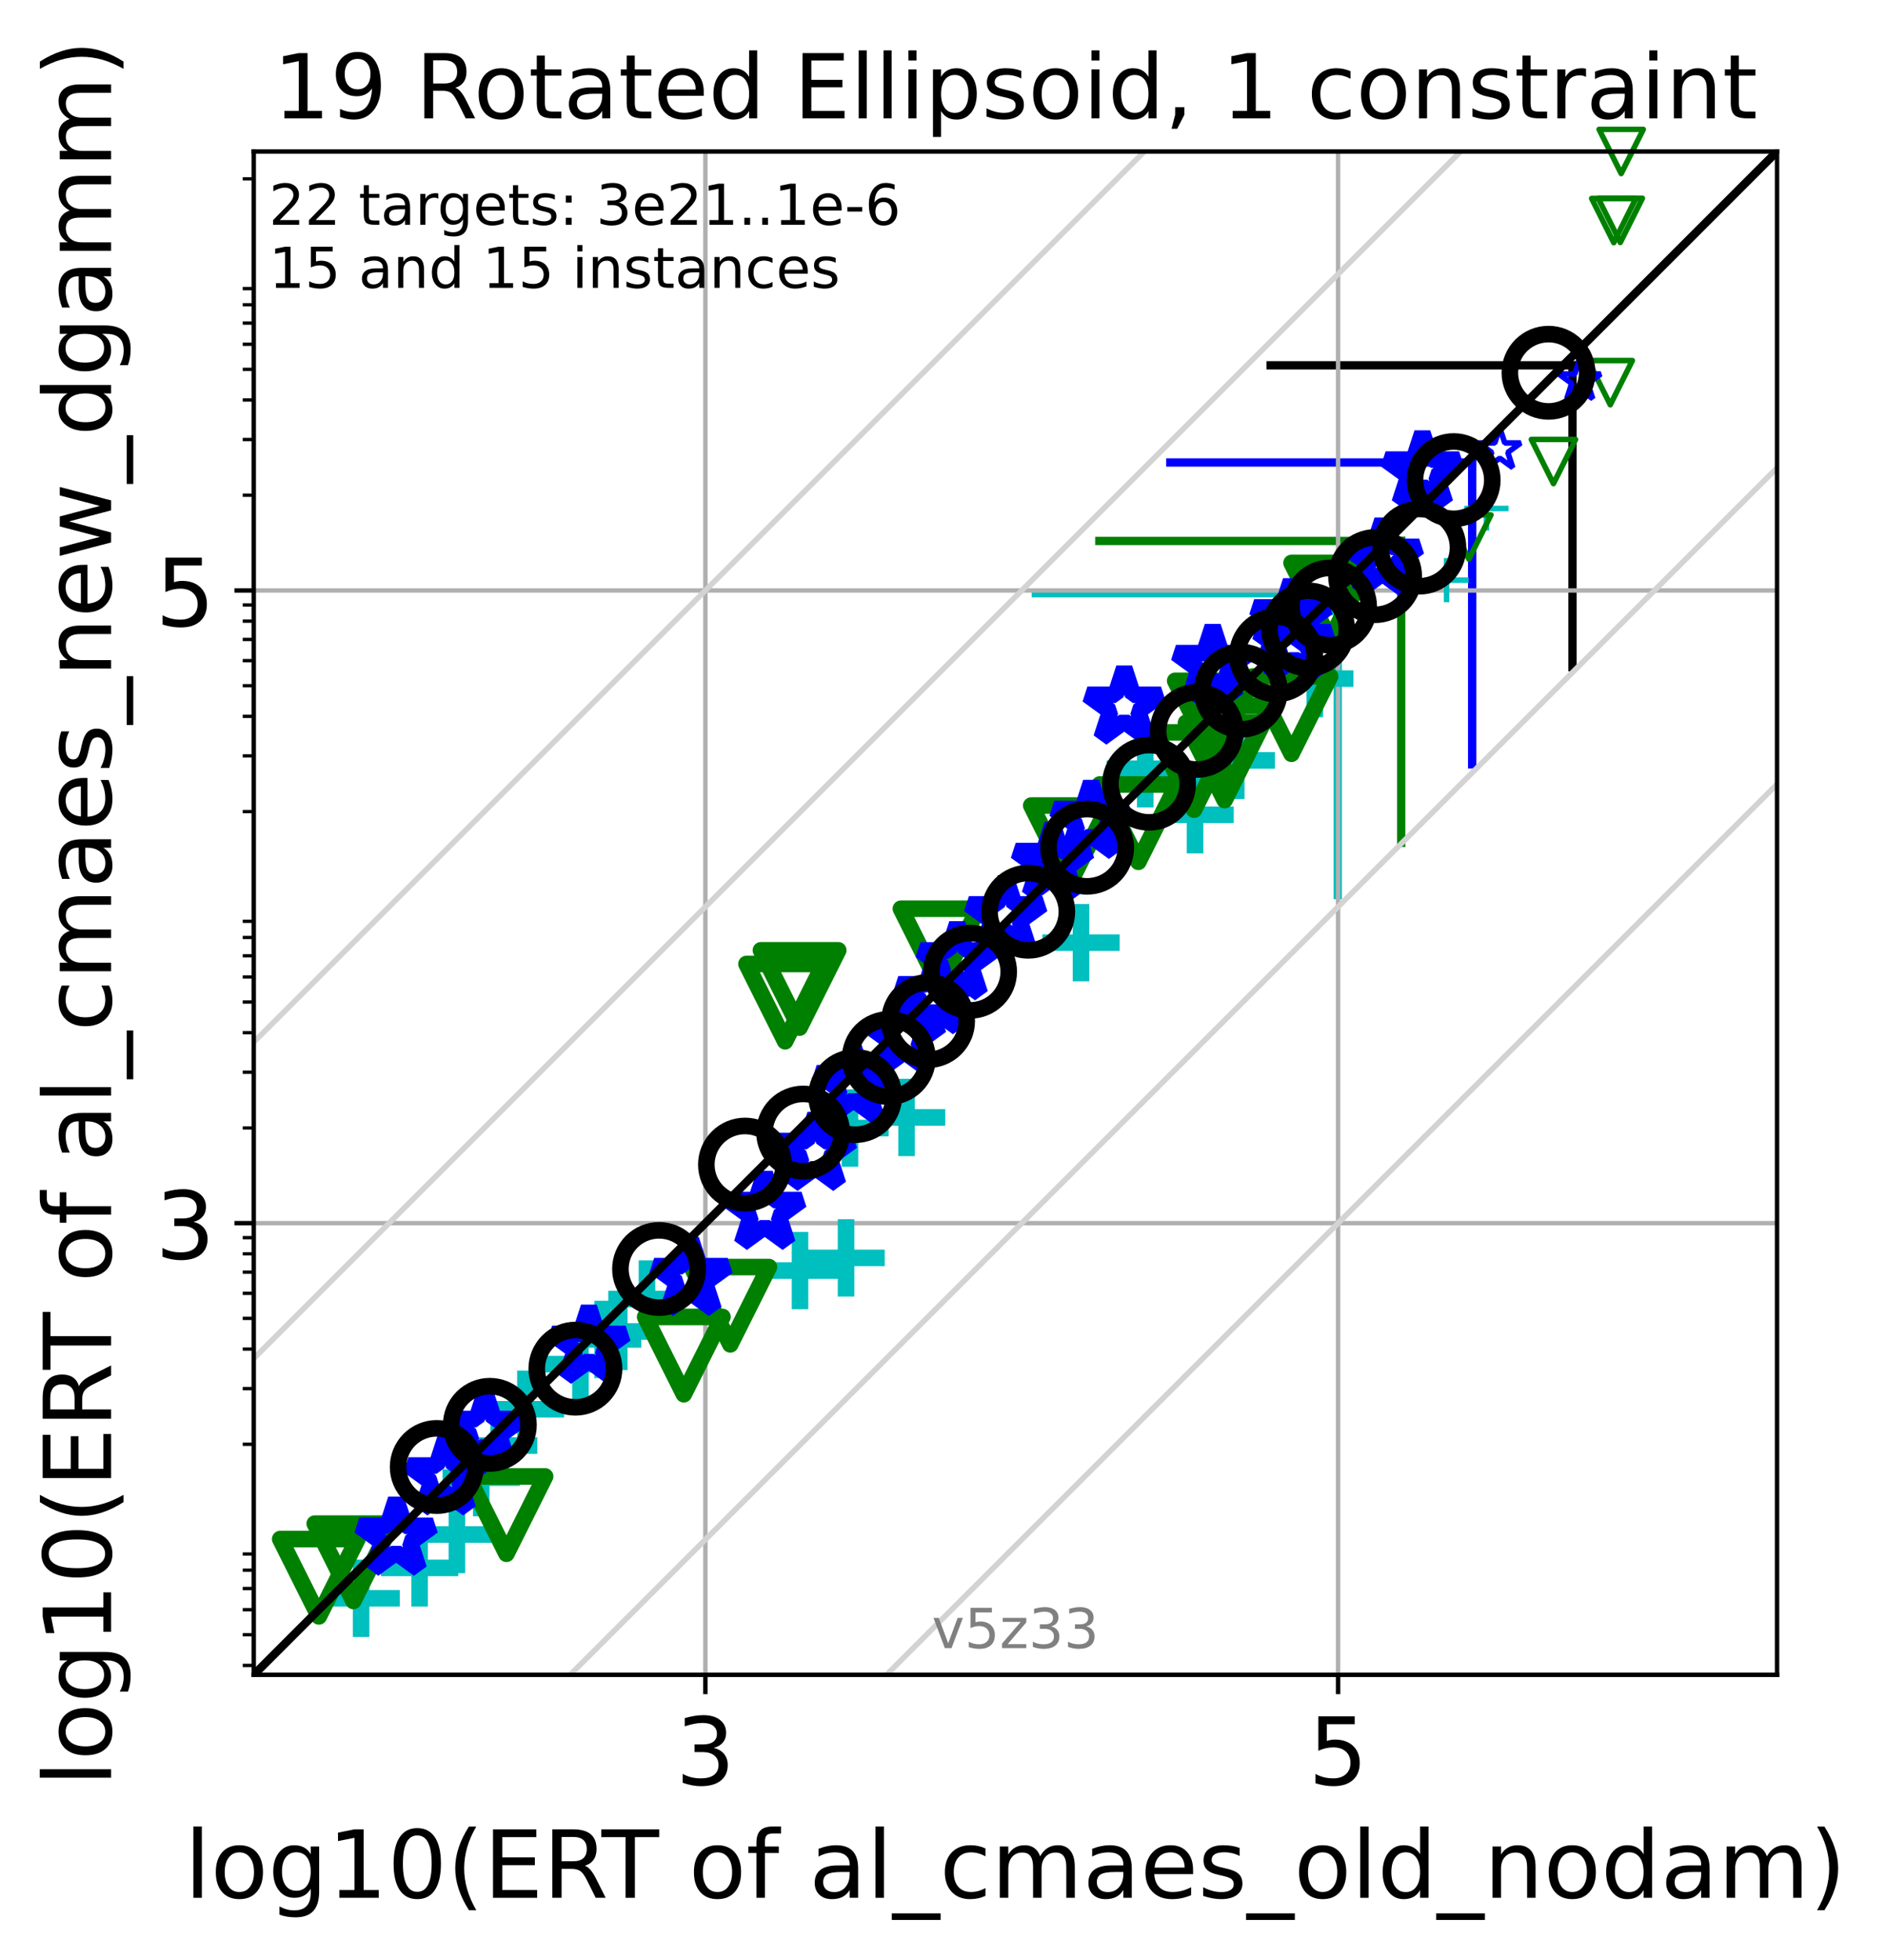 <?xml version="1.0" encoding="utf-8" standalone="no"?>
<!DOCTYPE svg PUBLIC "-//W3C//DTD SVG 1.1//EN"
  "http://www.w3.org/Graphics/SVG/1.1/DTD/svg11.dtd">
<!-- Created with matplotlib (https://matplotlib.org/) -->
<svg height="354.804pt" version="1.1" viewBox="0 0 341.469 354.804" width="341.469pt" xmlns="http://www.w3.org/2000/svg" xmlns:xlink="http://www.w3.org/1999/xlink">
 <defs>
  <style type="text/css">*{stroke-linecap:butt;stroke-linejoin:round;}</style>
 </defs>
 <g id="figure_1">
  <g id="patch_1">
   <path d="M 0 354.804 
L 341.469 354.804 
L 341.469 0 
L 0 0 
z
" style="fill:#ffffff;"/>
  </g>
  <g id="axes_1">
   <g id="patch_2">
    <path d="M 45.942 303.225 
L 321.742 303.225 
L 321.742 27.425 
L 45.942 27.425 
z
" style="fill:#ffffff;"/>
   </g>
   <g id="line2d_1">
    <path clip-path="url(#p0e0f147f0a)" d="M 242.201 162.051 
L 242.201 107.396 
" style="fill:none;stroke:#00bfbf;stroke-linecap:square;stroke-width:1.5;"/>
   </g>
   <g id="line2d_2">
    <path clip-path="url(#p0e0f147f0a)" d="M 187.547 107.396 
L 242.201 107.396 
" style="fill:none;stroke:#00bfbf;stroke-linecap:square;stroke-width:1.5;"/>
   </g>
   <g id="line2d_3">
    <path clip-path="url(#p0e0f147f0a)" d="M 253.691 152.59 
L 253.691 97.935 
" style="fill:none;stroke:#008000;stroke-linecap:square;stroke-width:1.5;"/>
   </g>
   <g id="line2d_4">
    <path clip-path="url(#p0e0f147f0a)" d="M 199.036 97.935 
L 253.691 97.935 
" style="fill:none;stroke:#008000;stroke-linecap:square;stroke-width:1.5;"/>
   </g>
   <g id="line2d_5">
    <path clip-path="url(#p0e0f147f0a)" d="M 266.541 138.384 
L 266.541 83.729 
" style="fill:none;stroke:#0000ff;stroke-linecap:square;stroke-width:1.5;"/>
   </g>
   <g id="line2d_6">
    <path clip-path="url(#p0e0f147f0a)" d="M 211.886 83.729 
L 266.541 83.729 
" style="fill:none;stroke:#0000ff;stroke-linecap:square;stroke-width:1.5;"/>
   </g>
   <g id="line2d_7">
    <path clip-path="url(#p0e0f147f0a)" d="M 284.702 120.793 
L 284.702 66.138 
" style="fill:none;stroke:#000000;stroke-linecap:square;stroke-width:1.5;"/>
   </g>
   <g id="line2d_8">
    <path clip-path="url(#p0e0f147f0a)" d="M 230.047 66.138 
L 284.702 66.138 
" style="fill:none;stroke:#000000;stroke-linecap:square;stroke-width:1.5;"/>
   </g>
   <g id="matplotlib.axis_1">
    <g id="xtick_1">
     <g id="line2d_9">
      <path clip-path="url(#p0e0f147f0a)" d="M 127.714 303.225 
L 127.714 27.425 
" style="fill:none;stroke:#b0b0b0;stroke-linecap:square;stroke-width:0.8;"/>
     </g>
     <g id="line2d_10">
      <defs>
       <path d="M 0 0 
L 0 3.5 
" id="m1e1d712627" style="stroke:#000000;stroke-width:0.8;"/>
      </defs>
      <g>
       <use style="stroke:#000000;stroke-width:0.8;" x="127.714" xlink:href="#m1e1d712627" y="303.225"/>
      </g>
     </g>
     <g id="text_1">
      <!-- 3 -->
      <g transform="translate(122.306 323.143)scale(0.17 -0.17)">
       <defs>
        <path d="M 40.578 39.312 
Q 47.656 37.797 51.625 33 
Q 55.609 28.219 55.609 21.188 
Q 55.609 10.406 48.188 4.484 
Q 40.766 -1.422 27.094 -1.422 
Q 22.516 -1.422 17.656 -0.516 
Q 12.797 0.391 7.625 2.203 
L 7.625 11.719 
Q 11.719 9.328 16.594 8.109 
Q 21.484 6.891 26.812 6.891 
Q 36.078 6.891 40.938 10.547 
Q 45.797 14.203 45.797 21.188 
Q 45.797 27.641 41.281 31.266 
Q 36.766 34.906 28.719 34.906 
L 20.219 34.906 
L 20.219 43.016 
L 29.109 43.016 
Q 36.375 43.016 40.234 45.922 
Q 44.094 48.828 44.094 54.297 
Q 44.094 59.906 40.109 62.906 
Q 36.141 65.922 28.719 65.922 
Q 24.656 65.922 20.016 65.031 
Q 15.375 64.156 9.812 62.312 
L 9.812 71.094 
Q 15.438 72.656 20.344 73.438 
Q 25.25 74.219 29.594 74.219 
Q 40.828 74.219 47.359 69.109 
Q 53.906 64.016 53.906 55.328 
Q 53.906 49.266 50.438 45.094 
Q 46.969 40.922 40.578 39.312 
z
" id="DejaVuSans-51"/>
       </defs>
       <use xlink:href="#DejaVuSans-51"/>
      </g>
     </g>
    </g>
    <g id="xtick_2">
     <g id="line2d_11">
      <path clip-path="url(#p0e0f147f0a)" d="M 242.265 303.225 
L 242.265 27.425 
" style="fill:none;stroke:#b0b0b0;stroke-linecap:square;stroke-width:0.8;"/>
     </g>
     <g id="line2d_12">
      <g>
       <use style="stroke:#000000;stroke-width:0.8;" x="242.265" xlink:href="#m1e1d712627" y="303.225"/>
      </g>
     </g>
     <g id="text_2">
      <!-- 5 -->
      <g transform="translate(236.857 323.143)scale(0.17 -0.17)">
       <defs>
        <path d="M 10.797 72.906 
L 49.516 72.906 
L 49.516 64.594 
L 19.828 64.594 
L 19.828 46.734 
Q 21.969 47.469 24.109 47.828 
Q 26.266 48.188 28.422 48.188 
Q 40.625 48.188 47.75 41.5 
Q 54.891 34.812 54.891 23.391 
Q 54.891 11.625 47.562 5.094 
Q 40.234 -1.422 26.906 -1.422 
Q 22.312 -1.422 17.547 -0.641 
Q 12.797 0.141 7.719 1.703 
L 7.719 11.625 
Q 12.109 9.234 16.797 8.062 
Q 21.484 6.891 26.703 6.891 
Q 35.156 6.891 40.078 11.328 
Q 45.016 15.766 45.016 23.391 
Q 45.016 31 40.078 35.438 
Q 35.156 39.891 26.703 39.891 
Q 22.75 39.891 18.812 39.016 
Q 14.891 38.141 10.797 36.281 
z
" id="DejaVuSans-53"/>
       </defs>
       <use xlink:href="#DejaVuSans-53"/>
      </g>
     </g>
    </g>
    <g id="text_3">
     <!-- log10(ERT of al_cmaes_old_nodam) -->
     <g transform="translate(33.414 343.595)scale(0.17 -0.17)">
      <defs>
       <path d="M 9.422 75.984 
L 18.406 75.984 
L 18.406 0 
L 9.422 0 
z
" id="DejaVuSans-108"/>
       <path d="M 30.609 48.391 
Q 23.391 48.391 19.188 42.75 
Q 14.984 37.109 14.984 27.297 
Q 14.984 17.484 19.156 11.844 
Q 23.344 6.203 30.609 6.203 
Q 37.797 6.203 41.984 11.859 
Q 46.188 17.531 46.188 27.297 
Q 46.188 37.016 41.984 42.703 
Q 37.797 48.391 30.609 48.391 
z
M 30.609 56 
Q 42.328 56 49.016 48.375 
Q 55.719 40.766 55.719 27.297 
Q 55.719 13.875 49.016 6.219 
Q 42.328 -1.422 30.609 -1.422 
Q 18.844 -1.422 12.172 6.219 
Q 5.516 13.875 5.516 27.297 
Q 5.516 40.766 12.172 48.375 
Q 18.844 56 30.609 56 
z
" id="DejaVuSans-111"/>
       <path d="M 45.406 27.984 
Q 45.406 37.75 41.375 43.109 
Q 37.359 48.484 30.078 48.484 
Q 22.859 48.484 18.828 43.109 
Q 14.797 37.75 14.797 27.984 
Q 14.797 18.266 18.828 12.891 
Q 22.859 7.516 30.078 7.516 
Q 37.359 7.516 41.375 12.891 
Q 45.406 18.266 45.406 27.984 
z
M 54.391 6.781 
Q 54.391 -7.172 48.188 -13.984 
Q 42 -20.797 29.203 -20.797 
Q 24.469 -20.797 20.266 -20.094 
Q 16.062 -19.391 12.109 -17.922 
L 12.109 -9.188 
Q 16.062 -11.328 19.922 -12.344 
Q 23.781 -13.375 27.781 -13.375 
Q 36.625 -13.375 41.016 -8.766 
Q 45.406 -4.156 45.406 5.172 
L 45.406 9.625 
Q 42.625 4.781 38.281 2.391 
Q 33.938 0 27.875 0 
Q 17.828 0 11.672 7.656 
Q 5.516 15.328 5.516 27.984 
Q 5.516 40.672 11.672 48.328 
Q 17.828 56 27.875 56 
Q 33.938 56 38.281 53.609 
Q 42.625 51.219 45.406 46.391 
L 45.406 54.688 
L 54.391 54.688 
z
" id="DejaVuSans-103"/>
       <path d="M 12.406 8.297 
L 28.516 8.297 
L 28.516 63.922 
L 10.984 60.406 
L 10.984 69.391 
L 28.422 72.906 
L 38.281 72.906 
L 38.281 8.297 
L 54.391 8.297 
L 54.391 0 
L 12.406 0 
z
" id="DejaVuSans-49"/>
       <path d="M 31.781 66.406 
Q 24.172 66.406 20.328 58.906 
Q 16.5 51.422 16.5 36.375 
Q 16.5 21.391 20.328 13.891 
Q 24.172 6.391 31.781 6.391 
Q 39.453 6.391 43.281 13.891 
Q 47.125 21.391 47.125 36.375 
Q 47.125 51.422 43.281 58.906 
Q 39.453 66.406 31.781 66.406 
z
M 31.781 74.219 
Q 44.047 74.219 50.516 64.516 
Q 56.984 54.828 56.984 36.375 
Q 56.984 17.969 50.516 8.266 
Q 44.047 -1.422 31.781 -1.422 
Q 19.531 -1.422 13.062 8.266 
Q 6.594 17.969 6.594 36.375 
Q 6.594 54.828 13.062 64.516 
Q 19.531 74.219 31.781 74.219 
z
" id="DejaVuSans-48"/>
       <path d="M 31 75.875 
Q 24.469 64.656 21.281 53.656 
Q 18.109 42.672 18.109 31.391 
Q 18.109 20.125 21.312 9.062 
Q 24.516 -2 31 -13.188 
L 23.188 -13.188 
Q 15.875 -1.703 12.234 9.375 
Q 8.594 20.453 8.594 31.391 
Q 8.594 42.281 12.203 53.312 
Q 15.828 64.359 23.188 75.875 
z
" id="DejaVuSans-40"/>
       <path d="M 9.812 72.906 
L 55.906 72.906 
L 55.906 64.594 
L 19.672 64.594 
L 19.672 43.016 
L 54.391 43.016 
L 54.391 34.719 
L 19.672 34.719 
L 19.672 8.297 
L 56.781 8.297 
L 56.781 0 
L 9.812 0 
z
" id="DejaVuSans-69"/>
       <path d="M 44.391 34.188 
Q 47.562 33.109 50.562 29.594 
Q 53.562 26.078 56.594 19.922 
L 66.609 0 
L 56 0 
L 46.688 18.703 
Q 43.062 26.031 39.672 28.422 
Q 36.281 30.812 30.422 30.812 
L 19.672 30.812 
L 19.672 0 
L 9.812 0 
L 9.812 72.906 
L 32.078 72.906 
Q 44.578 72.906 50.734 67.672 
Q 56.891 62.453 56.891 51.906 
Q 56.891 45.016 53.688 40.469 
Q 50.484 35.938 44.391 34.188 
z
M 19.672 64.797 
L 19.672 38.922 
L 32.078 38.922 
Q 39.203 38.922 42.844 42.219 
Q 46.484 45.516 46.484 51.906 
Q 46.484 58.297 42.844 61.547 
Q 39.203 64.797 32.078 64.797 
z
" id="DejaVuSans-82"/>
       <path d="M -0.297 72.906 
L 61.375 72.906 
L 61.375 64.594 
L 35.5 64.594 
L 35.5 0 
L 25.594 0 
L 25.594 64.594 
L -0.297 64.594 
z
" id="DejaVuSans-84"/>
       <path id="DejaVuSans-32"/>
       <path d="M 37.109 75.984 
L 37.109 68.5 
L 28.516 68.5 
Q 23.688 68.5 21.797 66.547 
Q 19.922 64.594 19.922 59.516 
L 19.922 54.688 
L 34.719 54.688 
L 34.719 47.703 
L 19.922 47.703 
L 19.922 0 
L 10.891 0 
L 10.891 47.703 
L 2.297 47.703 
L 2.297 54.688 
L 10.891 54.688 
L 10.891 58.5 
Q 10.891 67.625 15.141 71.797 
Q 19.391 75.984 28.609 75.984 
z
" id="DejaVuSans-102"/>
       <path d="M 34.281 27.484 
Q 23.391 27.484 19.188 25 
Q 14.984 22.516 14.984 16.5 
Q 14.984 11.719 18.141 8.906 
Q 21.297 6.109 26.703 6.109 
Q 34.188 6.109 38.703 11.406 
Q 43.219 16.703 43.219 25.484 
L 43.219 27.484 
z
M 52.203 31.203 
L 52.203 0 
L 43.219 0 
L 43.219 8.297 
Q 40.141 3.328 35.547 0.953 
Q 30.953 -1.422 24.312 -1.422 
Q 15.922 -1.422 10.953 3.297 
Q 6 8.016 6 15.922 
Q 6 25.141 12.172 29.828 
Q 18.359 34.516 30.609 34.516 
L 43.219 34.516 
L 43.219 35.406 
Q 43.219 41.609 39.141 45 
Q 35.062 48.391 27.688 48.391 
Q 23 48.391 18.547 47.266 
Q 14.109 46.141 10.016 43.891 
L 10.016 52.203 
Q 14.938 54.109 19.578 55.047 
Q 24.219 56 28.609 56 
Q 40.484 56 46.344 49.844 
Q 52.203 43.703 52.203 31.203 
z
" id="DejaVuSans-97"/>
       <path d="M 50.984 -16.609 
L 50.984 -23.578 
L -0.984 -23.578 
L -0.984 -16.609 
z
" id="DejaVuSans-95"/>
       <path d="M 48.781 52.594 
L 48.781 44.188 
Q 44.969 46.297 41.141 47.344 
Q 37.312 48.391 33.406 48.391 
Q 24.656 48.391 19.812 42.844 
Q 14.984 37.312 14.984 27.297 
Q 14.984 17.281 19.812 11.734 
Q 24.656 6.203 33.406 6.203 
Q 37.312 6.203 41.141 7.25 
Q 44.969 8.297 48.781 10.406 
L 48.781 2.094 
Q 45.016 0.344 40.984 -0.531 
Q 36.969 -1.422 32.422 -1.422 
Q 20.062 -1.422 12.781 6.344 
Q 5.516 14.109 5.516 27.297 
Q 5.516 40.672 12.859 48.328 
Q 20.219 56 33.016 56 
Q 37.156 56 41.109 55.141 
Q 45.062 54.297 48.781 52.594 
z
" id="DejaVuSans-99"/>
       <path d="M 52 44.188 
Q 55.375 50.25 60.062 53.125 
Q 64.75 56 71.094 56 
Q 79.641 56 84.281 50.016 
Q 88.922 44.047 88.922 33.016 
L 88.922 0 
L 79.891 0 
L 79.891 32.719 
Q 79.891 40.578 77.094 44.375 
Q 74.312 48.188 68.609 48.188 
Q 61.625 48.188 57.562 43.547 
Q 53.516 38.922 53.516 30.906 
L 53.516 0 
L 44.484 0 
L 44.484 32.719 
Q 44.484 40.625 41.703 44.406 
Q 38.922 48.188 33.109 48.188 
Q 26.219 48.188 22.156 43.531 
Q 18.109 38.875 18.109 30.906 
L 18.109 0 
L 9.078 0 
L 9.078 54.688 
L 18.109 54.688 
L 18.109 46.188 
Q 21.188 51.219 25.484 53.609 
Q 29.781 56 35.688 56 
Q 41.656 56 45.828 52.969 
Q 50 49.953 52 44.188 
z
" id="DejaVuSans-109"/>
       <path d="M 56.203 29.594 
L 56.203 25.203 
L 14.891 25.203 
Q 15.484 15.922 20.484 11.062 
Q 25.484 6.203 34.422 6.203 
Q 39.594 6.203 44.453 7.469 
Q 49.312 8.734 54.109 11.281 
L 54.109 2.781 
Q 49.266 0.734 44.188 -0.344 
Q 39.109 -1.422 33.891 -1.422 
Q 20.797 -1.422 13.156 6.188 
Q 5.516 13.812 5.516 26.812 
Q 5.516 40.234 12.766 48.109 
Q 20.016 56 32.328 56 
Q 43.359 56 49.781 48.891 
Q 56.203 41.797 56.203 29.594 
z
M 47.219 32.234 
Q 47.125 39.594 43.094 43.984 
Q 39.062 48.391 32.422 48.391 
Q 24.906 48.391 20.391 44.141 
Q 15.875 39.891 15.188 32.172 
z
" id="DejaVuSans-101"/>
       <path d="M 44.281 53.078 
L 44.281 44.578 
Q 40.484 46.531 36.375 47.5 
Q 32.281 48.484 27.875 48.484 
Q 21.188 48.484 17.844 46.438 
Q 14.5 44.391 14.5 40.281 
Q 14.5 37.156 16.891 35.375 
Q 19.281 33.594 26.516 31.984 
L 29.594 31.297 
Q 39.156 29.25 43.188 25.516 
Q 47.219 21.781 47.219 15.094 
Q 47.219 7.469 41.188 3.016 
Q 35.156 -1.422 24.609 -1.422 
Q 20.219 -1.422 15.453 -0.562 
Q 10.688 0.297 5.422 2 
L 5.422 11.281 
Q 10.406 8.688 15.234 7.391 
Q 20.062 6.109 24.812 6.109 
Q 31.156 6.109 34.562 8.281 
Q 37.984 10.453 37.984 14.406 
Q 37.984 18.062 35.516 20.016 
Q 33.062 21.969 24.703 23.781 
L 21.578 24.516 
Q 13.234 26.266 9.516 29.906 
Q 5.812 33.547 5.812 39.891 
Q 5.812 47.609 11.281 51.797 
Q 16.75 56 26.812 56 
Q 31.781 56 36.172 55.266 
Q 40.578 54.547 44.281 53.078 
z
" id="DejaVuSans-115"/>
       <path d="M 45.406 46.391 
L 45.406 75.984 
L 54.391 75.984 
L 54.391 0 
L 45.406 0 
L 45.406 8.203 
Q 42.578 3.328 38.25 0.953 
Q 33.938 -1.422 27.875 -1.422 
Q 17.969 -1.422 11.734 6.484 
Q 5.516 14.406 5.516 27.297 
Q 5.516 40.188 11.734 48.094 
Q 17.969 56 27.875 56 
Q 33.938 56 38.25 53.625 
Q 42.578 51.266 45.406 46.391 
z
M 14.797 27.297 
Q 14.797 17.391 18.875 11.75 
Q 22.953 6.109 30.078 6.109 
Q 37.203 6.109 41.297 11.75 
Q 45.406 17.391 45.406 27.297 
Q 45.406 37.203 41.297 42.844 
Q 37.203 48.484 30.078 48.484 
Q 22.953 48.484 18.875 42.844 
Q 14.797 37.203 14.797 27.297 
z
" id="DejaVuSans-100"/>
       <path d="M 54.891 33.016 
L 54.891 0 
L 45.906 0 
L 45.906 32.719 
Q 45.906 40.484 42.875 44.328 
Q 39.844 48.188 33.797 48.188 
Q 26.516 48.188 22.312 43.547 
Q 18.109 38.922 18.109 30.906 
L 18.109 0 
L 9.078 0 
L 9.078 54.688 
L 18.109 54.688 
L 18.109 46.188 
Q 21.344 51.125 25.703 53.562 
Q 30.078 56 35.797 56 
Q 45.219 56 50.047 50.172 
Q 54.891 44.344 54.891 33.016 
z
" id="DejaVuSans-110"/>
       <path d="M 8.016 75.875 
L 15.828 75.875 
Q 23.141 64.359 26.781 53.312 
Q 30.422 42.281 30.422 31.391 
Q 30.422 20.453 26.781 9.375 
Q 23.141 -1.703 15.828 -13.188 
L 8.016 -13.188 
Q 14.5 -2 17.703 9.062 
Q 20.906 20.125 20.906 31.391 
Q 20.906 42.672 17.703 53.656 
Q 14.5 64.656 8.016 75.875 
z
" id="DejaVuSans-41"/>
      </defs>
      <use xlink:href="#DejaVuSans-108"/>
      <use x="27.783" xlink:href="#DejaVuSans-111"/>
      <use x="88.965" xlink:href="#DejaVuSans-103"/>
      <use x="152.441" xlink:href="#DejaVuSans-49"/>
      <use x="216.064" xlink:href="#DejaVuSans-48"/>
      <use x="279.688" xlink:href="#DejaVuSans-40"/>
      <use x="318.701" xlink:href="#DejaVuSans-69"/>
      <use x="381.885" xlink:href="#DejaVuSans-82"/>
      <use x="444.117" xlink:href="#DejaVuSans-84"/>
      <use x="505.201" xlink:href="#DejaVuSans-32"/>
      <use x="536.988" xlink:href="#DejaVuSans-111"/>
      <use x="598.17" xlink:href="#DejaVuSans-102"/>
      <use x="633.375" xlink:href="#DejaVuSans-32"/>
      <use x="665.162" xlink:href="#DejaVuSans-97"/>
      <use x="726.441" xlink:href="#DejaVuSans-108"/>
      <use x="754.225" xlink:href="#DejaVuSans-95"/>
      <use x="804.225" xlink:href="#DejaVuSans-99"/>
      <use x="859.205" xlink:href="#DejaVuSans-109"/>
      <use x="956.617" xlink:href="#DejaVuSans-97"/>
      <use x="1017.896" xlink:href="#DejaVuSans-101"/>
      <use x="1079.42" xlink:href="#DejaVuSans-115"/>
      <use x="1131.52" xlink:href="#DejaVuSans-95"/>
      <use x="1181.52" xlink:href="#DejaVuSans-111"/>
      <use x="1242.701" xlink:href="#DejaVuSans-108"/>
      <use x="1270.484" xlink:href="#DejaVuSans-100"/>
      <use x="1333.961" xlink:href="#DejaVuSans-95"/>
      <use x="1383.961" xlink:href="#DejaVuSans-110"/>
      <use x="1447.34" xlink:href="#DejaVuSans-111"/>
      <use x="1508.521" xlink:href="#DejaVuSans-100"/>
      <use x="1571.998" xlink:href="#DejaVuSans-97"/>
      <use x="1633.277" xlink:href="#DejaVuSans-109"/>
      <use x="1730.689" xlink:href="#DejaVuSans-41"/>
     </g>
    </g>
   </g>
   <g id="matplotlib.axis_2">
    <g id="ytick_1">
     <g id="line2d_13">
      <path clip-path="url(#p0e0f147f0a)" d="M 45.942 221.453 
L 321.742 221.453 
" style="fill:none;stroke:#b0b0b0;stroke-linecap:square;stroke-width:0.8;"/>
     </g>
     <g id="line2d_14">
      <defs>
       <path d="M 0 0 
L -3.5 0 
" id="m632da098d3" style="stroke:#000000;stroke-width:0.8;"/>
      </defs>
      <g>
       <use style="stroke:#000000;stroke-width:0.8;" x="45.942" xlink:href="#m632da098d3" y="221.453"/>
      </g>
     </g>
     <g id="text_4">
      <!-- 3 -->
      <g transform="translate(28.126 227.912)scale(0.17 -0.17)">
       <use xlink:href="#DejaVuSans-51"/>
      </g>
     </g>
    </g>
    <g id="ytick_2">
     <g id="line2d_15">
      <path clip-path="url(#p0e0f147f0a)" d="M 45.942 106.902 
L 321.742 106.902 
" style="fill:none;stroke:#b0b0b0;stroke-linecap:square;stroke-width:0.8;"/>
     </g>
     <g id="line2d_16">
      <g>
       <use style="stroke:#000000;stroke-width:0.8;" x="45.942" xlink:href="#m632da098d3" y="106.902"/>
      </g>
     </g>
     <g id="text_5">
      <!-- 5 -->
      <g transform="translate(28.126 113.361)scale(0.17 -0.17)">
       <use xlink:href="#DejaVuSans-53"/>
      </g>
     </g>
    </g>
    <g id="ytick_3">
     <g id="line2d_17">
      <defs>
       <path d="M 0 0 
L -2 0 
" id="m35b575a5b7" style="stroke:#000000;stroke-width:0.6;"/>
      </defs>
      <g>
       <use style="stroke:#000000;stroke-width:0.6;" x="45.942" xlink:href="#m35b575a5b7" y="301.521"/>
      </g>
     </g>
    </g>
    <g id="ytick_4">
     <g id="line2d_18">
      <g>
       <use style="stroke:#000000;stroke-width:0.6;" x="45.942" xlink:href="#m35b575a5b7" y="295.971"/>
      </g>
     </g>
    </g>
    <g id="ytick_5">
     <g id="line2d_19">
      <g>
       <use style="stroke:#000000;stroke-width:0.6;" x="45.942" xlink:href="#m35b575a5b7" y="291.436"/>
      </g>
     </g>
    </g>
    <g id="ytick_6">
     <g id="line2d_20">
      <g>
       <use style="stroke:#000000;stroke-width:0.6;" x="45.942" xlink:href="#m35b575a5b7" y="287.601"/>
      </g>
     </g>
    </g>
    <g id="ytick_7">
     <g id="line2d_21">
      <g>
       <use style="stroke:#000000;stroke-width:0.6;" x="45.942" xlink:href="#m35b575a5b7" y="284.28"/>
      </g>
     </g>
    </g>
    <g id="ytick_8">
     <g id="line2d_22">
      <g>
       <use style="stroke:#000000;stroke-width:0.6;" x="45.942" xlink:href="#m35b575a5b7" y="281.35"/>
      </g>
     </g>
    </g>
    <g id="ytick_9">
     <g id="line2d_23">
      <g>
       <use style="stroke:#000000;stroke-width:0.6;" x="45.942" xlink:href="#m35b575a5b7" y="261.487"/>
      </g>
     </g>
    </g>
    <g id="ytick_10">
     <g id="line2d_24">
      <g>
       <use style="stroke:#000000;stroke-width:0.6;" x="45.942" xlink:href="#m35b575a5b7" y="251.402"/>
      </g>
     </g>
    </g>
    <g id="ytick_11">
     <g id="line2d_25">
      <g>
       <use style="stroke:#000000;stroke-width:0.6;" x="45.942" xlink:href="#m35b575a5b7" y="244.246"/>
      </g>
     </g>
    </g>
    <g id="ytick_12">
     <g id="line2d_26">
      <g>
       <use style="stroke:#000000;stroke-width:0.6;" x="45.942" xlink:href="#m35b575a5b7" y="238.695"/>
      </g>
     </g>
    </g>
    <g id="ytick_13">
     <g id="line2d_27">
      <g>
       <use style="stroke:#000000;stroke-width:0.6;" x="45.942" xlink:href="#m35b575a5b7" y="234.16"/>
      </g>
     </g>
    </g>
    <g id="ytick_14">
     <g id="line2d_28">
      <g>
       <use style="stroke:#000000;stroke-width:0.6;" x="45.942" xlink:href="#m35b575a5b7" y="230.325"/>
      </g>
     </g>
    </g>
    <g id="ytick_15">
     <g id="line2d_29">
      <g>
       <use style="stroke:#000000;stroke-width:0.6;" x="45.942" xlink:href="#m35b575a5b7" y="227.004"/>
      </g>
     </g>
    </g>
    <g id="ytick_16">
     <g id="line2d_30">
      <g>
       <use style="stroke:#000000;stroke-width:0.6;" x="45.942" xlink:href="#m35b575a5b7" y="224.074"/>
      </g>
     </g>
    </g>
    <g id="ytick_17">
     <g id="line2d_31">
      <g>
       <use style="stroke:#000000;stroke-width:0.6;" x="45.942" xlink:href="#m35b575a5b7" y="204.212"/>
      </g>
     </g>
    </g>
    <g id="ytick_18">
     <g id="line2d_32">
      <g>
       <use style="stroke:#000000;stroke-width:0.6;" x="45.942" xlink:href="#m35b575a5b7" y="194.126"/>
      </g>
     </g>
    </g>
    <g id="ytick_19">
     <g id="line2d_33">
      <g>
       <use style="stroke:#000000;stroke-width:0.6;" x="45.942" xlink:href="#m35b575a5b7" y="186.97"/>
      </g>
     </g>
    </g>
    <g id="ytick_20">
     <g id="line2d_34">
      <g>
       <use style="stroke:#000000;stroke-width:0.6;" x="45.942" xlink:href="#m35b575a5b7" y="181.419"/>
      </g>
     </g>
    </g>
    <g id="ytick_21">
     <g id="line2d_35">
      <g>
       <use style="stroke:#000000;stroke-width:0.6;" x="45.942" xlink:href="#m35b575a5b7" y="176.884"/>
      </g>
     </g>
    </g>
    <g id="ytick_22">
     <g id="line2d_36">
      <g>
       <use style="stroke:#000000;stroke-width:0.6;" x="45.942" xlink:href="#m35b575a5b7" y="173.05"/>
      </g>
     </g>
    </g>
    <g id="ytick_23">
     <g id="line2d_37">
      <g>
       <use style="stroke:#000000;stroke-width:0.6;" x="45.942" xlink:href="#m35b575a5b7" y="169.728"/>
      </g>
     </g>
    </g>
    <g id="ytick_24">
     <g id="line2d_38">
      <g>
       <use style="stroke:#000000;stroke-width:0.6;" x="45.942" xlink:href="#m35b575a5b7" y="166.798"/>
      </g>
     </g>
    </g>
    <g id="ytick_25">
     <g id="line2d_39">
      <g>
       <use style="stroke:#000000;stroke-width:0.6;" x="45.942" xlink:href="#m35b575a5b7" y="146.936"/>
      </g>
     </g>
    </g>
    <g id="ytick_26">
     <g id="line2d_40">
      <g>
       <use style="stroke:#000000;stroke-width:0.6;" x="45.942" xlink:href="#m35b575a5b7" y="136.85"/>
      </g>
     </g>
    </g>
    <g id="ytick_27">
     <g id="line2d_41">
      <g>
       <use style="stroke:#000000;stroke-width:0.6;" x="45.942" xlink:href="#m35b575a5b7" y="129.694"/>
      </g>
     </g>
    </g>
    <g id="ytick_28">
     <g id="line2d_42">
      <g>
       <use style="stroke:#000000;stroke-width:0.6;" x="45.942" xlink:href="#m35b575a5b7" y="124.144"/>
      </g>
     </g>
    </g>
    <g id="ytick_29">
     <g id="line2d_43">
      <g>
       <use style="stroke:#000000;stroke-width:0.6;" x="45.942" xlink:href="#m35b575a5b7" y="119.608"/>
      </g>
     </g>
    </g>
    <g id="ytick_30">
     <g id="line2d_44">
      <g>
       <use style="stroke:#000000;stroke-width:0.6;" x="45.942" xlink:href="#m35b575a5b7" y="115.774"/>
      </g>
     </g>
    </g>
    <g id="ytick_31">
     <g id="line2d_45">
      <g>
       <use style="stroke:#000000;stroke-width:0.6;" x="45.942" xlink:href="#m35b575a5b7" y="112.453"/>
      </g>
     </g>
    </g>
    <g id="ytick_32">
     <g id="line2d_46">
      <g>
       <use style="stroke:#000000;stroke-width:0.6;" x="45.942" xlink:href="#m35b575a5b7" y="109.523"/>
      </g>
     </g>
    </g>
    <g id="ytick_33">
     <g id="line2d_47">
      <g>
       <use style="stroke:#000000;stroke-width:0.6;" x="45.942" xlink:href="#m35b575a5b7" y="89.66"/>
      </g>
     </g>
    </g>
    <g id="ytick_34">
     <g id="line2d_48">
      <g>
       <use style="stroke:#000000;stroke-width:0.6;" x="45.942" xlink:href="#m35b575a5b7" y="79.574"/>
      </g>
     </g>
    </g>
    <g id="ytick_35">
     <g id="line2d_49">
      <g>
       <use style="stroke:#000000;stroke-width:0.6;" x="45.942" xlink:href="#m35b575a5b7" y="72.418"/>
      </g>
     </g>
    </g>
    <g id="ytick_36">
     <g id="line2d_50">
      <g>
       <use style="stroke:#000000;stroke-width:0.6;" x="45.942" xlink:href="#m35b575a5b7" y="66.868"/>
      </g>
     </g>
    </g>
    <g id="ytick_37">
     <g id="line2d_51">
      <g>
       <use style="stroke:#000000;stroke-width:0.6;" x="45.942" xlink:href="#m35b575a5b7" y="62.333"/>
      </g>
     </g>
    </g>
    <g id="ytick_38">
     <g id="line2d_52">
      <g>
       <use style="stroke:#000000;stroke-width:0.6;" x="45.942" xlink:href="#m35b575a5b7" y="58.498"/>
      </g>
     </g>
    </g>
    <g id="ytick_39">
     <g id="line2d_53">
      <g>
       <use style="stroke:#000000;stroke-width:0.6;" x="45.942" xlink:href="#m35b575a5b7" y="55.177"/>
      </g>
     </g>
    </g>
    <g id="ytick_40">
     <g id="line2d_54">
      <g>
       <use style="stroke:#000000;stroke-width:0.6;" x="45.942" xlink:href="#m35b575a5b7" y="52.247"/>
      </g>
     </g>
    </g>
    <g id="ytick_41">
     <g id="line2d_55">
      <g>
       <use style="stroke:#000000;stroke-width:0.6;" x="45.942" xlink:href="#m35b575a5b7" y="32.384"/>
      </g>
     </g>
    </g>
    <g id="text_6">
     <!-- log10(ERT of al_cmaes_new_dgamm) -->
     <g transform="translate(20.117 323.45)rotate(-90)scale(0.17 -0.17)">
      <defs>
       <path d="M 4.203 54.688 
L 13.188 54.688 
L 24.422 12.016 
L 35.594 54.688 
L 46.188 54.688 
L 57.422 12.016 
L 68.609 54.688 
L 77.594 54.688 
L 63.281 0 
L 52.688 0 
L 40.922 44.828 
L 29.109 0 
L 18.5 0 
z
" id="DejaVuSans-119"/>
      </defs>
      <use xlink:href="#DejaVuSans-108"/>
      <use x="27.783" xlink:href="#DejaVuSans-111"/>
      <use x="88.965" xlink:href="#DejaVuSans-103"/>
      <use x="152.441" xlink:href="#DejaVuSans-49"/>
      <use x="216.064" xlink:href="#DejaVuSans-48"/>
      <use x="279.688" xlink:href="#DejaVuSans-40"/>
      <use x="318.701" xlink:href="#DejaVuSans-69"/>
      <use x="381.885" xlink:href="#DejaVuSans-82"/>
      <use x="444.117" xlink:href="#DejaVuSans-84"/>
      <use x="505.201" xlink:href="#DejaVuSans-32"/>
      <use x="536.988" xlink:href="#DejaVuSans-111"/>
      <use x="598.17" xlink:href="#DejaVuSans-102"/>
      <use x="633.375" xlink:href="#DejaVuSans-32"/>
      <use x="665.162" xlink:href="#DejaVuSans-97"/>
      <use x="726.441" xlink:href="#DejaVuSans-108"/>
      <use x="754.225" xlink:href="#DejaVuSans-95"/>
      <use x="804.225" xlink:href="#DejaVuSans-99"/>
      <use x="859.205" xlink:href="#DejaVuSans-109"/>
      <use x="956.617" xlink:href="#DejaVuSans-97"/>
      <use x="1017.896" xlink:href="#DejaVuSans-101"/>
      <use x="1079.42" xlink:href="#DejaVuSans-115"/>
      <use x="1131.52" xlink:href="#DejaVuSans-95"/>
      <use x="1181.52" xlink:href="#DejaVuSans-110"/>
      <use x="1244.898" xlink:href="#DejaVuSans-101"/>
      <use x="1306.422" xlink:href="#DejaVuSans-119"/>
      <use x="1388.209" xlink:href="#DejaVuSans-95"/>
      <use x="1438.209" xlink:href="#DejaVuSans-100"/>
      <use x="1501.686" xlink:href="#DejaVuSans-103"/>
      <use x="1565.162" xlink:href="#DejaVuSans-97"/>
      <use x="1626.441" xlink:href="#DejaVuSans-109"/>
      <use x="1723.854" xlink:href="#DejaVuSans-109"/>
      <use x="1821.266" xlink:href="#DejaVuSans-41"/>
     </g>
    </g>
   </g>
   <g id="line2d_56">
    <defs>
     <path d="M -7 0 
L 7 0 
M 0 7 
L 0 -7 
" id="m80cf64be59" style="stroke:#00bfbf;stroke-width:3;"/>
    </defs>
    <g>
     <use style="fill-opacity:0;stroke:#00bfbf;stroke-width:3;" x="207.352" xlink:href="#m80cf64be59" y="139.183"/>
     <use style="fill-opacity:0;stroke:#00bfbf;stroke-width:3;" x="65.38" xlink:href="#m80cf64be59" y="289.368"/>
     <use style="fill-opacity:0;stroke:#00bfbf;stroke-width:3;" x="75.975" xlink:href="#m80cf64be59" y="283.869"/>
     <use style="fill-opacity:0;stroke:#00bfbf;stroke-width:3;" x="82.723" xlink:href="#m80cf64be59" y="277.817"/>
     <use style="fill-opacity:0;stroke:#00bfbf;stroke-width:3;" x="87.126" xlink:href="#m80cf64be59" y="267.519"/>
     <use style="fill-opacity:0;stroke:#00bfbf;stroke-width:3;" x="90.291" xlink:href="#m80cf64be59" y="261.721"/>
     <use style="fill-opacity:0;stroke:#00bfbf;stroke-width:3;" x="95.132" xlink:href="#m80cf64be59" y="255.14"/>
     <use style="fill-opacity:0;stroke:#00bfbf;stroke-width:3;" x="105.095" xlink:href="#m80cf64be59" y="246.987"/>
     <use style="fill-opacity:0;stroke:#00bfbf;stroke-width:3;" x="109.109" xlink:href="#m80cf64be59" y="242.501"/>
     <use style="fill-opacity:0;stroke:#00bfbf;stroke-width:3;" x="112.115" xlink:href="#m80cf64be59" y="241.059"/>
     <use style="fill-opacity:0;stroke:#00bfbf;stroke-width:3;" x="117.136" xlink:href="#m80cf64be59" y="235.187"/>
     <use style="fill-opacity:0;stroke:#00bfbf;stroke-width:3;" x="144.846" xlink:href="#m80cf64be59" y="230.038"/>
     <use style="fill-opacity:0;stroke:#00bfbf;stroke-width:3;" x="153.18" xlink:href="#m80cf64be59" y="227.74"/>
     <use style="fill-opacity:0;stroke:#00bfbf;stroke-width:3;" x="153.891" xlink:href="#m80cf64be59" y="204.235"/>
     <use style="fill-opacity:0;stroke:#00bfbf;stroke-width:3;" x="164.136" xlink:href="#m80cf64be59" y="202.314"/>
     <use style="fill-opacity:0;stroke:#00bfbf;stroke-width:3;" x="195.72" xlink:href="#m80cf64be59" y="170.665"/>
     <use style="fill-opacity:0;stroke:#00bfbf;stroke-width:3;" x="216.372" xlink:href="#m80cf64be59" y="147.512"/>
     <use style="fill-opacity:0;stroke:#00bfbf;stroke-width:3;" x="223.826" xlink:href="#m80cf64be59" y="137.662"/>
     <use style="fill-opacity:0;stroke:#00bfbf;stroke-width:3;" x="238.042" xlink:href="#m80cf64be59" y="122.862"/>
    </g>
   </g>
   <g id="line2d_57">
    <defs>
     <path d="M -4 0 
L 4 0 
M 0 4 
L 0 -4 
" id="md9525b7430" style="stroke:#00bfbf;"/>
    </defs>
    <g>
     <use style="fill-opacity:0;stroke:#00bfbf;" x="241.411" xlink:href="#md9525b7430" y="107.377"/>
     <use style="fill-opacity:0;stroke:#00bfbf;" x="261.908" xlink:href="#md9525b7430" y="105.035"/>
     <use style="fill-opacity:0;stroke:#00bfbf;" x="269.131" xlink:href="#md9525b7430" y="92.06"/>
    </g>
   </g>
   <g id="line2d_58">
    <defs>
     <path d="M -0 7 
L 7 -7 
L -7 -7 
z
" id="m76d5b51486" style="stroke:#008000;stroke-linejoin:miter;stroke-width:3;"/>
    </defs>
    <g>
     <use style="fill-opacity:0;stroke:#008000;stroke-linejoin:miter;stroke-width:3;" x="219.769" xlink:href="#m76d5b51486" y="130.262"/>
     <use style="fill-opacity:0;stroke:#008000;stroke-linejoin:miter;stroke-width:3;" x="57.731" xlink:href="#m76d5b51486" y="285.643"/>
     <use style="fill-opacity:0;stroke:#008000;stroke-linejoin:miter;stroke-width:3;" x="63.98" xlink:href="#m76d5b51486" y="282.85"/>
     <use style="fill-opacity:0;stroke:#008000;stroke-linejoin:miter;stroke-width:3;" x="91.698" xlink:href="#m76d5b51486" y="274.305"/>
     <use style="fill-opacity:0;stroke:#008000;stroke-linejoin:miter;stroke-width:3;" x="123.807" xlink:href="#m76d5b51486" y="245.426"/>
     <use style="fill-opacity:0;stroke:#008000;stroke-linejoin:miter;stroke-width:3;" x="132.224" xlink:href="#m76d5b51486" y="236.397"/>
     <use style="fill-opacity:0;stroke:#008000;stroke-linejoin:miter;stroke-width:3;" x="142.149" xlink:href="#m76d5b51486" y="181.523"/>
     <use style="fill-opacity:0;stroke:#008000;stroke-linejoin:miter;stroke-width:3;" x="144.768" xlink:href="#m76d5b51486" y="179.048"/>
     <use style="fill-opacity:0;stroke:#008000;stroke-linejoin:miter;stroke-width:3;" x="170.108" xlink:href="#m76d5b51486" y="171.523"/>
     <use style="fill-opacity:0;stroke:#008000;stroke-linejoin:miter;stroke-width:3;" x="193.711" xlink:href="#m76d5b51486" y="152.841"/>
     <use style="fill-opacity:0;stroke:#008000;stroke-linejoin:miter;stroke-width:3;" x="206.109" xlink:href="#m76d5b51486" y="149.031"/>
     <use style="fill-opacity:0;stroke:#008000;stroke-linejoin:miter;stroke-width:3;" x="216.192" xlink:href="#m76d5b51486" y="139.593"/>
     <use style="fill-opacity:0;stroke:#008000;stroke-linejoin:miter;stroke-width:3;" x="221.724" xlink:href="#m76d5b51486" y="137.861"/>
     <use style="fill-opacity:0;stroke:#008000;stroke-linejoin:miter;stroke-width:3;" x="222.998" xlink:href="#m76d5b51486" y="134.811"/>
     <use style="fill-opacity:0;stroke:#008000;stroke-linejoin:miter;stroke-width:3;" x="233.829" xlink:href="#m76d5b51486" y="129.471"/>
     <use style="fill-opacity:0;stroke:#008000;stroke-linejoin:miter;stroke-width:3;" x="240.837" xlink:href="#m76d5b51486" y="108.918"/>
    </g>
   </g>
   <g id="line2d_59">
    <defs>
     <path d="M -0 4 
L 4 -4 
L -4 -4 
z
" id="m02e8c625a4" style="stroke:#008000;stroke-linejoin:miter;"/>
    </defs>
    <g>
     <use style="fill-opacity:0;stroke:#008000;stroke-linejoin:miter;" x="265.946" xlink:href="#m02e8c625a4" y="97.224"/>
     <use style="fill-opacity:0;stroke:#008000;stroke-linejoin:miter;" x="281.258" xlink:href="#m02e8c625a4" y="83.56"/>
     <use style="fill-opacity:0;stroke:#008000;stroke-linejoin:miter;" x="291.548" xlink:href="#m02e8c625a4" y="69.282"/>
     <use style="fill-opacity:0;stroke:#008000;stroke-linejoin:miter;" x="292.177" xlink:href="#m02e8c625a4" y="39.935"/>
     <use style="fill-opacity:0;stroke:#008000;stroke-linejoin:miter;" x="293.363" xlink:href="#m02e8c625a4" y="39.899"/>
    </g>
   </g>
   <g id="line2d_60">
    <g>
     <use style="fill-opacity:0;stroke:#008000;stroke-linejoin:miter;" x="293.524" xlink:href="#m02e8c625a4" y="27.425"/>
    </g>
   </g>
   <g id="line2d_61">
    <defs>
     <path d="M 0 -7 
L -1.572 -2.163 
L -6.657 -2.163 
L -2.543 0.826 
L -4.114 5.663 
L -0 2.674 
L 4.114 5.663 
L 2.543 0.826 
L 6.657 -2.163 
L 1.572 -2.163 
z
" id="maf48601985" style="stroke:#0000ff;stroke-linejoin:bevel;stroke-width:3;"/>
    </defs>
    <g>
     <use style="fill-opacity:0;stroke:#0000ff;stroke-linejoin:bevel;stroke-width:3;" x="234.282" xlink:href="#maf48601985" y="116.615"/>
     <use style="fill-opacity:0;stroke:#0000ff;stroke-linejoin:bevel;stroke-width:3;" x="71.715" xlink:href="#maf48601985" y="278.416"/>
     <use style="fill-opacity:0;stroke:#0000ff;stroke-linejoin:bevel;stroke-width:3;" x="80.612" xlink:href="#maf48601985" y="267.498"/>
     <use style="fill-opacity:0;stroke:#0000ff;stroke-linejoin:bevel;stroke-width:3;" x="87.845" xlink:href="#maf48601985" y="259.071"/>
     <use style="fill-opacity:0;stroke:#0000ff;stroke-linejoin:bevel;stroke-width:3;" x="106.62" xlink:href="#maf48601985" y="243.664"/>
     <use style="fill-opacity:0;stroke:#0000ff;stroke-linejoin:bevel;stroke-width:3;" x="125.097" xlink:href="#maf48601985" y="231.4"/>
     <use style="fill-opacity:0;stroke:#0000ff;stroke-linejoin:bevel;stroke-width:3;" x="138.465" xlink:href="#maf48601985" y="219.429"/>
     <use style="fill-opacity:0;stroke:#0000ff;stroke-linejoin:bevel;stroke-width:3;" x="147.632" xlink:href="#maf48601985" y="208.747"/>
     <use style="fill-opacity:0;stroke:#0000ff;stroke-linejoin:bevel;stroke-width:3;" x="154.527" xlink:href="#maf48601985" y="196.466"/>
     <use style="fill-opacity:0;stroke:#0000ff;stroke-linejoin:bevel;stroke-width:3;" x="163.749" xlink:href="#maf48601985" y="187.778"/>
     <use style="fill-opacity:0;stroke:#0000ff;stroke-linejoin:bevel;stroke-width:3;" x="169.295" xlink:href="#maf48601985" y="180.374"/>
     <use style="fill-opacity:0;stroke:#0000ff;stroke-linejoin:bevel;stroke-width:3;" x="173.303" xlink:href="#maf48601985" y="174.234"/>
     <use style="fill-opacity:0;stroke:#0000ff;stroke-linejoin:bevel;stroke-width:3;" x="182.087" xlink:href="#maf48601985" y="165.906"/>
     <use style="fill-opacity:0;stroke:#0000ff;stroke-linejoin:bevel;stroke-width:3;" x="190.558" xlink:href="#maf48601985" y="156.251"/>
     <use style="fill-opacity:0;stroke:#0000ff;stroke-linejoin:bevel;stroke-width:3;" x="197.542" xlink:href="#maf48601985" y="148.646"/>
     <use style="fill-opacity:0;stroke:#0000ff;stroke-linejoin:bevel;stroke-width:3;" x="203.543" xlink:href="#maf48601985" y="127.946"/>
     <use style="fill-opacity:0;stroke:#0000ff;stroke-linejoin:bevel;stroke-width:3;" x="219.57" xlink:href="#maf48601985" y="120.413"/>
     <use style="fill-opacity:0;stroke:#0000ff;stroke-linejoin:bevel;stroke-width:3;" x="233.73" xlink:href="#maf48601985" y="112.143"/>
     <use style="fill-opacity:0;stroke:#0000ff;stroke-linejoin:bevel;stroke-width:3;" x="250.29" xlink:href="#maf48601985" y="101.164"/>
     <use style="fill-opacity:0;stroke:#0000ff;stroke-linejoin:bevel;stroke-width:3;" x="257.526" xlink:href="#maf48601985" y="85.375"/>
    </g>
   </g>
   <g id="line2d_62">
    <defs>
     <path d="M 0 -4 
L -0.898 -1.236 
L -3.804 -1.236 
L -1.453 0.472 
L -2.351 3.236 
L -0 1.528 
L 2.351 3.236 
L 1.453 0.472 
L 3.804 -1.236 
L 0.898 -1.236 
z
" id="m2042de13d8" style="stroke:#0000ff;stroke-linejoin:bevel;"/>
    </defs>
    <g>
     <use style="fill-opacity:0;stroke:#0000ff;stroke-linejoin:bevel;" x="271.543" xlink:href="#m2042de13d8" y="81.431"/>
     <use style="fill-opacity:0;stroke:#0000ff;stroke-linejoin:bevel;" x="286.022" xlink:href="#m2042de13d8" y="68.95"/>
    </g>
   </g>
   <g id="line2d_63">
    <defs>
     <path d="M 0 7 
C 1.856 7 3.637 6.262 4.95 4.95 
C 6.262 3.637 7 1.856 7 0 
C 7 -1.856 6.262 -3.637 4.95 -4.95 
C 3.637 -6.262 1.856 -7 0 -7 
C -1.856 -7 -3.637 -6.262 -4.95 -4.95 
C -6.262 -3.637 -7 -1.856 -7 0 
C -7 1.856 -6.262 3.637 -4.95 4.95 
C -3.637 6.262 -1.856 7 0 7 
z
" id="m941a2a9058" style="stroke:#000000;stroke-width:3;"/>
    </defs>
    <g>
     <use style="fill-opacity:0;stroke:#000000;stroke-width:3;" x="256.98" xlink:href="#m941a2a9058" y="99.145"/>
     <use style="fill-opacity:0;stroke:#000000;stroke-width:3;" x="79.079" xlink:href="#m941a2a9058" y="265.598"/>
     <use style="fill-opacity:0;stroke:#000000;stroke-width:3;" x="88.687" xlink:href="#m941a2a9058" y="257.968"/>
     <use style="fill-opacity:0;stroke:#000000;stroke-width:3;" x="104.181" xlink:href="#m941a2a9058" y="247.796"/>
     <use style="fill-opacity:0;stroke:#000000;stroke-width:3;" x="119.33" xlink:href="#m941a2a9058" y="229.749"/>
     <use style="fill-opacity:0;stroke:#000000;stroke-width:3;" x="134.885" xlink:href="#m941a2a9058" y="210.853"/>
     <use style="fill-opacity:0;stroke:#000000;stroke-width:3;" x="145.42" xlink:href="#m941a2a9058" y="205.051"/>
     <use style="fill-opacity:0;stroke:#000000;stroke-width:3;" x="154.841" xlink:href="#m941a2a9058" y="198.438"/>
     <use style="fill-opacity:0;stroke:#000000;stroke-width:3;" x="160.924" xlink:href="#m941a2a9058" y="191.56"/>
     <use style="fill-opacity:0;stroke:#000000;stroke-width:3;" x="168.031" xlink:href="#m941a2a9058" y="184.867"/>
     <use style="fill-opacity:0;stroke:#000000;stroke-width:3;" x="175.637" xlink:href="#m941a2a9058" y="175.936"/>
     <use style="fill-opacity:0;stroke:#000000;stroke-width:3;" x="186.163" xlink:href="#m941a2a9058" y="165.064"/>
     <use style="fill-opacity:0;stroke:#000000;stroke-width:3;" x="196.829" xlink:href="#m941a2a9058" y="153.477"/>
     <use style="fill-opacity:0;stroke:#000000;stroke-width:3;" x="208.044" xlink:href="#m941a2a9058" y="141.894"/>
     <use style="fill-opacity:0;stroke:#000000;stroke-width:3;" x="216.69" xlink:href="#m941a2a9058" y="132.328"/>
     <use style="fill-opacity:0;stroke:#000000;stroke-width:3;" x="224.654" xlink:href="#m941a2a9058" y="125.063"/>
     <use style="fill-opacity:0;stroke:#000000;stroke-width:3;" x="231.035" xlink:href="#m941a2a9058" y="118.653"/>
     <use style="fill-opacity:0;stroke:#000000;stroke-width:3;" x="236.847" xlink:href="#m941a2a9058" y="113.962"/>
     <use style="fill-opacity:0;stroke:#000000;stroke-width:3;" x="240.816" xlink:href="#m941a2a9058" y="109.819"/>
     <use style="fill-opacity:0;stroke:#000000;stroke-width:3;" x="248.966" xlink:href="#m941a2a9058" y="104.302"/>
     <use style="fill-opacity:0;stroke:#000000;stroke-width:3;" x="263.191" xlink:href="#m941a2a9058" y="86.93"/>
     <use style="fill-opacity:0;stroke:#000000;stroke-width:3;" x="280.365" xlink:href="#m941a2a9058" y="67.488"/>
    </g>
   </g>
   <g id="line2d_64">
    <path clip-path="url(#p0e0f147f0a)" d="M 45.942 303.225 
L 321.742 27.425 
" style="fill:none;stroke:#000000;stroke-linecap:square;stroke-width:1.5;"/>
   </g>
   <g id="line2d_65">
    <path clip-path="url(#p0e0f147f0a)" d="M 103.218 303.225 
L 342.469 63.974 
" style="fill:none;stroke:#d3d3d3;stroke-linecap:square;"/>
   </g>
   <g id="line2d_66">
    <path clip-path="url(#p0e0f147f0a)" d="M 160.493 303.225 
L 342.469 121.249 
" style="fill:none;stroke:#d3d3d3;stroke-linecap:square;"/>
   </g>
   <g id="line2d_67">
    <path clip-path="url(#p0e0f147f0a)" d="M 45.942 245.95 
L 292.891 -1 
" style="fill:none;stroke:#d3d3d3;stroke-linecap:square;"/>
   </g>
   <g id="line2d_68">
    <path clip-path="url(#p0e0f147f0a)" d="M 45.942 188.674 
L 235.616 -1 
" style="fill:none;stroke:#d3d3d3;stroke-linecap:square;"/>
   </g>
   <g id="patch_3">
    <path d="M 45.942 303.225 
L 45.942 27.425 
" style="fill:none;stroke:#000000;stroke-linecap:square;stroke-linejoin:miter;stroke-width:0.8;"/>
   </g>
   <g id="patch_4">
    <path d="M 321.742 303.225 
L 321.742 27.425 
" style="fill:none;stroke:#000000;stroke-linecap:square;stroke-linejoin:miter;stroke-width:0.8;"/>
   </g>
   <g id="patch_5">
    <path d="M 45.942 303.225 
L 321.742 303.225 
" style="fill:none;stroke:#000000;stroke-linecap:square;stroke-linejoin:miter;stroke-width:0.8;"/>
   </g>
   <g id="patch_6">
    <path d="M 45.942 27.425 
L 321.742 27.425 
" style="fill:none;stroke:#000000;stroke-linecap:square;stroke-linejoin:miter;stroke-width:0.8;"/>
   </g>
   <g id="text_7">
    <!-- 22 targets: 3e21..1e-6 -->
    <g transform="translate(48.7 40.692)scale(0.102 -0.102)">
     <defs>
      <path d="M 19.188 8.297 
L 53.609 8.297 
L 53.609 0 
L 7.328 0 
L 7.328 8.297 
Q 12.938 14.109 22.625 23.891 
Q 32.328 33.688 34.812 36.531 
Q 39.547 41.844 41.422 45.531 
Q 43.312 49.219 43.312 52.781 
Q 43.312 58.594 39.234 62.25 
Q 35.156 65.922 28.609 65.922 
Q 23.969 65.922 18.812 64.312 
Q 13.672 62.703 7.812 59.422 
L 7.812 69.391 
Q 13.766 71.781 18.938 73 
Q 24.125 74.219 28.422 74.219 
Q 39.75 74.219 46.484 68.547 
Q 53.219 62.891 53.219 53.422 
Q 53.219 48.922 51.531 44.891 
Q 49.859 40.875 45.406 35.406 
Q 44.188 33.984 37.641 27.219 
Q 31.109 20.453 19.188 8.297 
z
" id="DejaVuSans-50"/>
      <path d="M 18.312 70.219 
L 18.312 54.688 
L 36.812 54.688 
L 36.812 47.703 
L 18.312 47.703 
L 18.312 18.016 
Q 18.312 11.328 20.141 9.422 
Q 21.969 7.516 27.594 7.516 
L 36.812 7.516 
L 36.812 0 
L 27.594 0 
Q 17.188 0 13.234 3.875 
Q 9.281 7.766 9.281 18.016 
L 9.281 47.703 
L 2.688 47.703 
L 2.688 54.688 
L 9.281 54.688 
L 9.281 70.219 
z
" id="DejaVuSans-116"/>
      <path d="M 41.109 46.297 
Q 39.594 47.172 37.812 47.578 
Q 36.031 48 33.891 48 
Q 26.266 48 22.188 43.047 
Q 18.109 38.094 18.109 28.812 
L 18.109 0 
L 9.078 0 
L 9.078 54.688 
L 18.109 54.688 
L 18.109 46.188 
Q 20.953 51.172 25.484 53.578 
Q 30.031 56 36.531 56 
Q 37.453 56 38.578 55.875 
Q 39.703 55.766 41.062 55.516 
z
" id="DejaVuSans-114"/>
      <path d="M 11.719 12.406 
L 22.016 12.406 
L 22.016 0 
L 11.719 0 
z
M 11.719 51.703 
L 22.016 51.703 
L 22.016 39.312 
L 11.719 39.312 
z
" id="DejaVuSans-58"/>
      <path d="M 10.688 12.406 
L 21 12.406 
L 21 0 
L 10.688 0 
z
" id="DejaVuSans-46"/>
      <path d="M 4.891 31.391 
L 31.203 31.391 
L 31.203 23.391 
L 4.891 23.391 
z
" id="DejaVuSans-45"/>
      <path d="M 33.016 40.375 
Q 26.375 40.375 22.484 35.828 
Q 18.609 31.297 18.609 23.391 
Q 18.609 15.531 22.484 10.953 
Q 26.375 6.391 33.016 6.391 
Q 39.656 6.391 43.531 10.953 
Q 47.406 15.531 47.406 23.391 
Q 47.406 31.297 43.531 35.828 
Q 39.656 40.375 33.016 40.375 
z
M 52.594 71.297 
L 52.594 62.312 
Q 48.875 64.062 45.094 64.984 
Q 41.312 65.922 37.594 65.922 
Q 27.828 65.922 22.672 59.328 
Q 17.531 52.734 16.797 39.406 
Q 19.672 43.656 24.016 45.922 
Q 28.375 48.188 33.594 48.188 
Q 44.578 48.188 50.953 41.516 
Q 57.328 34.859 57.328 23.391 
Q 57.328 12.156 50.688 5.359 
Q 44.047 -1.422 33.016 -1.422 
Q 20.359 -1.422 13.672 8.266 
Q 6.984 17.969 6.984 36.375 
Q 6.984 53.656 15.188 63.938 
Q 23.391 74.219 37.203 74.219 
Q 40.922 74.219 44.703 73.484 
Q 48.484 72.75 52.594 71.297 
z
" id="DejaVuSans-54"/>
     </defs>
     <use xlink:href="#DejaVuSans-50"/>
     <use x="63.623" xlink:href="#DejaVuSans-50"/>
     <use x="127.246" xlink:href="#DejaVuSans-32"/>
     <use x="159.033" xlink:href="#DejaVuSans-116"/>
     <use x="198.242" xlink:href="#DejaVuSans-97"/>
     <use x="259.521" xlink:href="#DejaVuSans-114"/>
     <use x="298.885" xlink:href="#DejaVuSans-103"/>
     <use x="362.361" xlink:href="#DejaVuSans-101"/>
     <use x="423.885" xlink:href="#DejaVuSans-116"/>
     <use x="463.094" xlink:href="#DejaVuSans-115"/>
     <use x="515.193" xlink:href="#DejaVuSans-58"/>
     <use x="548.885" xlink:href="#DejaVuSans-32"/>
     <use x="580.672" xlink:href="#DejaVuSans-51"/>
     <use x="644.295" xlink:href="#DejaVuSans-101"/>
     <use x="705.818" xlink:href="#DejaVuSans-50"/>
     <use x="769.441" xlink:href="#DejaVuSans-49"/>
     <use x="833.064" xlink:href="#DejaVuSans-46"/>
     <use x="864.852" xlink:href="#DejaVuSans-46"/>
     <use x="896.639" xlink:href="#DejaVuSans-49"/>
     <use x="960.262" xlink:href="#DejaVuSans-101"/>
     <use x="1021.785" xlink:href="#DejaVuSans-45"/>
     <use x="1057.869" xlink:href="#DejaVuSans-54"/>
    </g>
    <!-- 15 and 15 instances -->
    <g transform="translate(48.7 52.113)scale(0.102 -0.102)">
     <defs>
      <path d="M 9.422 54.688 
L 18.406 54.688 
L 18.406 0 
L 9.422 0 
z
M 9.422 75.984 
L 18.406 75.984 
L 18.406 64.594 
L 9.422 64.594 
z
" id="DejaVuSans-105"/>
     </defs>
     <use xlink:href="#DejaVuSans-49"/>
     <use x="63.623" xlink:href="#DejaVuSans-53"/>
     <use x="127.246" xlink:href="#DejaVuSans-32"/>
     <use x="159.033" xlink:href="#DejaVuSans-97"/>
     <use x="220.312" xlink:href="#DejaVuSans-110"/>
     <use x="283.691" xlink:href="#DejaVuSans-100"/>
     <use x="347.168" xlink:href="#DejaVuSans-32"/>
     <use x="378.955" xlink:href="#DejaVuSans-49"/>
     <use x="442.578" xlink:href="#DejaVuSans-53"/>
     <use x="506.201" xlink:href="#DejaVuSans-32"/>
     <use x="537.988" xlink:href="#DejaVuSans-105"/>
     <use x="565.771" xlink:href="#DejaVuSans-110"/>
     <use x="629.15" xlink:href="#DejaVuSans-115"/>
     <use x="681.25" xlink:href="#DejaVuSans-116"/>
     <use x="720.459" xlink:href="#DejaVuSans-97"/>
     <use x="781.738" xlink:href="#DejaVuSans-110"/>
     <use x="845.117" xlink:href="#DejaVuSans-99"/>
     <use x="900.098" xlink:href="#DejaVuSans-101"/>
     <use x="961.621" xlink:href="#DejaVuSans-115"/>
    </g>
   </g>
   <g id="text_8">
    <!-- v5z33 -->
    <g style="fill:#808080;" transform="translate(168.715 298.388)scale(0.1 -0.1)">
     <defs>
      <path d="M 2.984 54.688 
L 12.5 54.688 
L 29.594 8.797 
L 46.688 54.688 
L 56.203 54.688 
L 35.688 0 
L 23.484 0 
z
" id="DejaVuSans-118"/>
      <path d="M 5.516 54.688 
L 48.188 54.688 
L 48.188 46.484 
L 14.406 7.172 
L 48.188 7.172 
L 48.188 0 
L 4.297 0 
L 4.297 8.203 
L 38.094 47.516 
L 5.516 47.516 
z
" id="DejaVuSans-122"/>
     </defs>
     <use xlink:href="#DejaVuSans-118"/>
     <use x="59.18" xlink:href="#DejaVuSans-53"/>
     <use x="122.803" xlink:href="#DejaVuSans-122"/>
     <use x="175.293" xlink:href="#DejaVuSans-51"/>
     <use x="238.916" xlink:href="#DejaVuSans-51"/>
    </g>
   </g>
   <g id="text_9">
    <!-- 19 Rotated Ellipsoid, 1 constraint -->
    <g transform="translate(49.478 21.425)scale(0.162 -0.162)">
     <defs>
      <path d="M 10.984 1.516 
L 10.984 10.5 
Q 14.703 8.734 18.5 7.812 
Q 22.312 6.891 25.984 6.891 
Q 35.75 6.891 40.891 13.453 
Q 46.047 20.016 46.781 33.406 
Q 43.953 29.203 39.594 26.953 
Q 35.25 24.703 29.984 24.703 
Q 19.047 24.703 12.672 31.312 
Q 6.297 37.938 6.297 49.422 
Q 6.297 60.641 12.938 67.422 
Q 19.578 74.219 30.609 74.219 
Q 43.266 74.219 49.922 64.516 
Q 56.594 54.828 56.594 36.375 
Q 56.594 19.141 48.406 8.859 
Q 40.234 -1.422 26.422 -1.422 
Q 22.703 -1.422 18.891 -0.688 
Q 15.094 0.047 10.984 1.516 
z
M 30.609 32.422 
Q 37.25 32.422 41.125 36.953 
Q 45.016 41.5 45.016 49.422 
Q 45.016 57.281 41.125 61.844 
Q 37.25 66.406 30.609 66.406 
Q 23.969 66.406 20.094 61.844 
Q 16.219 57.281 16.219 49.422 
Q 16.219 41.5 20.094 36.953 
Q 23.969 32.422 30.609 32.422 
z
" id="DejaVuSans-57"/>
      <path d="M 18.109 8.203 
L 18.109 -20.797 
L 9.078 -20.797 
L 9.078 54.688 
L 18.109 54.688 
L 18.109 46.391 
Q 20.953 51.266 25.266 53.625 
Q 29.594 56 35.594 56 
Q 45.562 56 51.781 48.094 
Q 58.016 40.188 58.016 27.297 
Q 58.016 14.406 51.781 6.484 
Q 45.562 -1.422 35.594 -1.422 
Q 29.594 -1.422 25.266 0.953 
Q 20.953 3.328 18.109 8.203 
z
M 48.688 27.297 
Q 48.688 37.203 44.609 42.844 
Q 40.531 48.484 33.406 48.484 
Q 26.266 48.484 22.188 42.844 
Q 18.109 37.203 18.109 27.297 
Q 18.109 17.391 22.188 11.75 
Q 26.266 6.109 33.406 6.109 
Q 40.531 6.109 44.609 11.75 
Q 48.688 17.391 48.688 27.297 
z
" id="DejaVuSans-112"/>
      <path d="M 11.719 12.406 
L 22.016 12.406 
L 22.016 4 
L 14.016 -11.625 
L 7.719 -11.625 
L 11.719 4 
z
" id="DejaVuSans-44"/>
     </defs>
     <use xlink:href="#DejaVuSans-49"/>
     <use x="63.623" xlink:href="#DejaVuSans-57"/>
     <use x="127.246" xlink:href="#DejaVuSans-32"/>
     <use x="159.033" xlink:href="#DejaVuSans-82"/>
     <use x="224.016" xlink:href="#DejaVuSans-111"/>
     <use x="285.197" xlink:href="#DejaVuSans-116"/>
     <use x="324.406" xlink:href="#DejaVuSans-97"/>
     <use x="385.686" xlink:href="#DejaVuSans-116"/>
     <use x="424.895" xlink:href="#DejaVuSans-101"/>
     <use x="486.418" xlink:href="#DejaVuSans-100"/>
     <use x="549.895" xlink:href="#DejaVuSans-32"/>
     <use x="581.682" xlink:href="#DejaVuSans-69"/>
     <use x="644.865" xlink:href="#DejaVuSans-108"/>
     <use x="672.648" xlink:href="#DejaVuSans-108"/>
     <use x="700.432" xlink:href="#DejaVuSans-105"/>
     <use x="728.215" xlink:href="#DejaVuSans-112"/>
     <use x="791.691" xlink:href="#DejaVuSans-115"/>
     <use x="843.791" xlink:href="#DejaVuSans-111"/>
     <use x="904.973" xlink:href="#DejaVuSans-105"/>
     <use x="932.756" xlink:href="#DejaVuSans-100"/>
     <use x="996.232" xlink:href="#DejaVuSans-44"/>
     <use x="1028.02" xlink:href="#DejaVuSans-32"/>
     <use x="1059.807" xlink:href="#DejaVuSans-49"/>
     <use x="1123.43" xlink:href="#DejaVuSans-32"/>
     <use x="1155.217" xlink:href="#DejaVuSans-99"/>
     <use x="1210.197" xlink:href="#DejaVuSans-111"/>
     <use x="1271.379" xlink:href="#DejaVuSans-110"/>
     <use x="1334.758" xlink:href="#DejaVuSans-115"/>
     <use x="1386.857" xlink:href="#DejaVuSans-116"/>
     <use x="1426.066" xlink:href="#DejaVuSans-114"/>
     <use x="1467.18" xlink:href="#DejaVuSans-97"/>
     <use x="1528.459" xlink:href="#DejaVuSans-105"/>
     <use x="1556.242" xlink:href="#DejaVuSans-110"/>
     <use x="1619.621" xlink:href="#DejaVuSans-116"/>
    </g>
   </g>
  </g>
 </g>
 <defs>
  <clipPath id="p0e0f147f0a">
   <rect height="275.8" width="275.8" x="45.942" y="27.425"/>
  </clipPath>
 </defs>
</svg>
